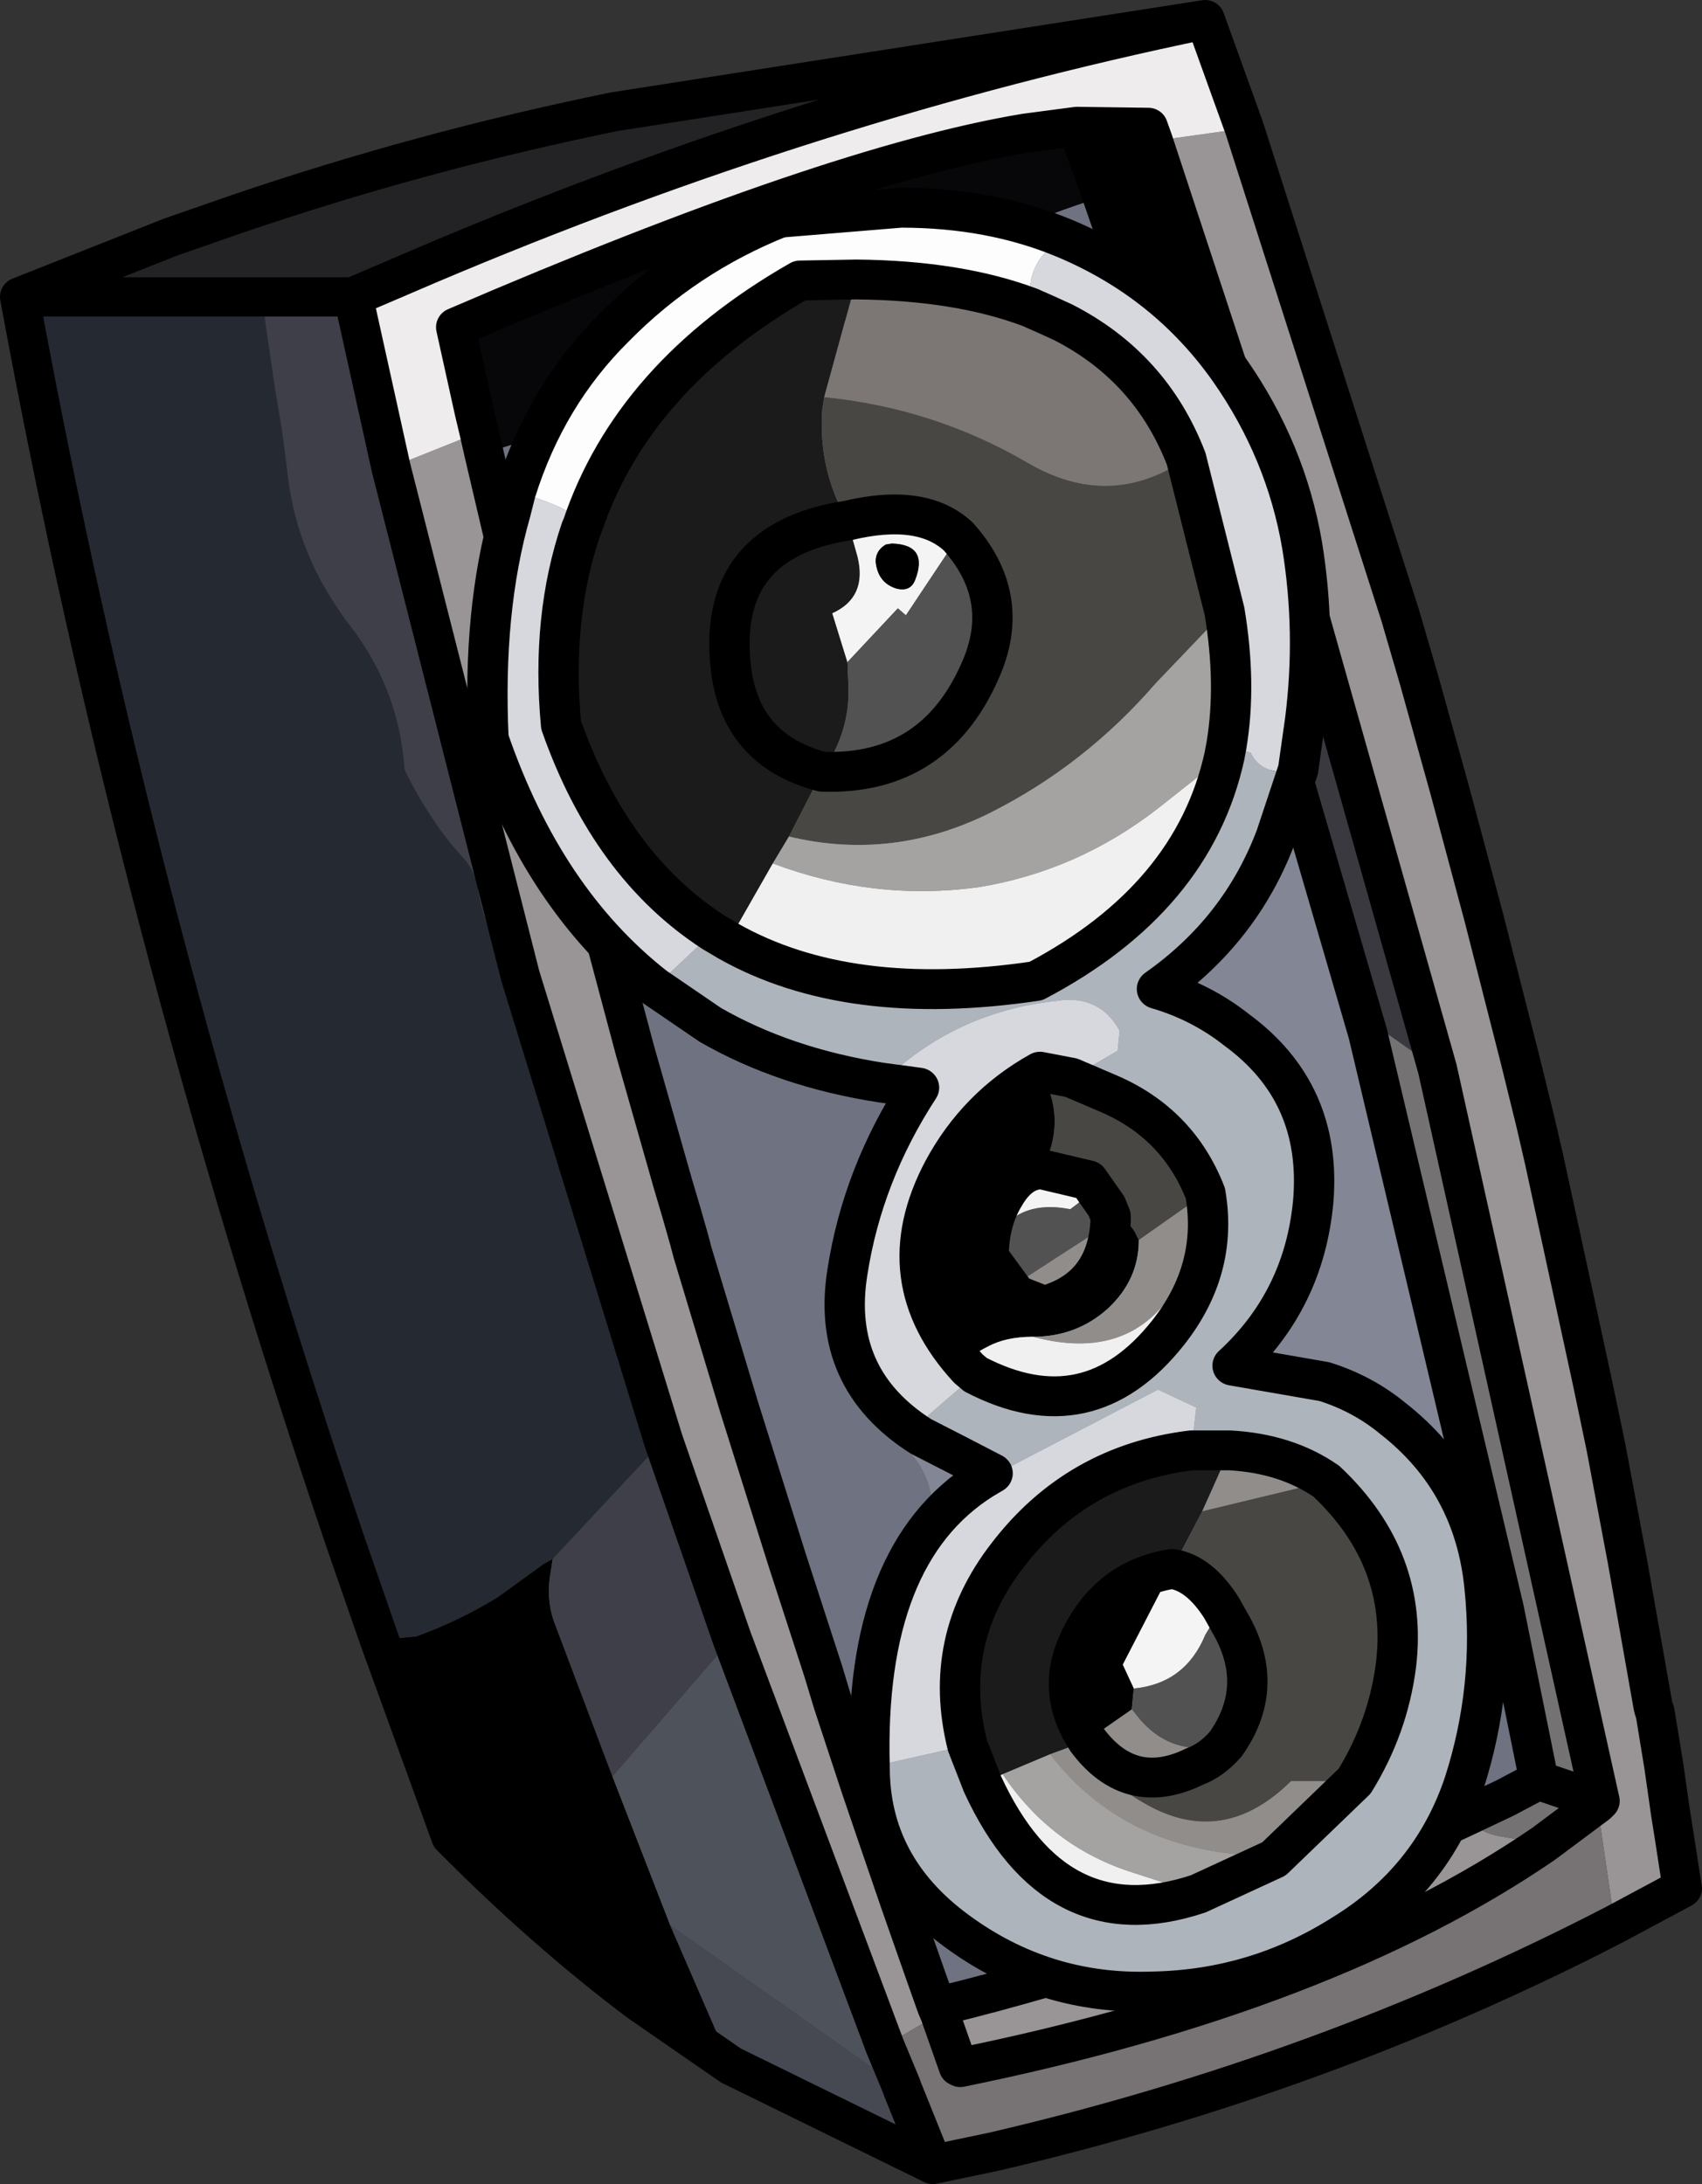 <?xml version="1.0" encoding="UTF-8" standalone="no"?>
<svg xmlns:xlink="http://www.w3.org/1999/xlink" height="111.45px" width="86.85px" xmlns="http://www.w3.org/2000/svg">
  <rect width="100%" height="100%" fill="#333333" stroke="none"/>
  <g transform="matrix(1.0, 0.0, 0.0, 1.0, 43.4, 55.7)">
    <use height="111.45" transform="matrix(1.0, 0.0, 0.0, 1.0, -43.4, -55.7)" width="86.85" xlink:href="#sprite0"/>
    <use height="91.5" transform="matrix(1.029, 0.0, 0.0, 1.017, -19.554, -46.117)" width="51.55" xlink:href="#sprite1"/>
  </g>
  <defs>
    <g id="sprite0" transform="matrix(1.0, 0.0, 0.0, 1.0, 43.4, 55.7)">
      <use height="111.45" transform="matrix(1.0, 0.0, 0.0, 1.0, -43.4, -55.7)" width="86.85" xlink:href="#shape0"/>
    </g>
    <g id="shape0" transform="matrix(1.0, 0.0, 0.0, 1.0, 43.4, 55.7)">
      <path d="M-18.7 -32.55 L-17.75 -28.5 -15.25 -18.25 -15.0 -17.2 -13.4 -11.1 -11.0 -2.1 -9.05 4.75 -8.65 6.1 -8.25 7.5 -8.05 8.25 -5.7 16.05 -3.25 23.85 -1.4 29.55 -0.9 31.2 0.5 35.45 1.3 37.8 2.5 41.3 3.2 43.3 3.85 45.15 4.4 46.7 4.65 46.65 5.2 46.5 6.0 46.3 Q16.5 43.6 27.1 39.0 L31.5 36.95 Q31.95 37.8 33.15 38.0 L34.6 38.25 35.35 38.4 Q24.25 46.0 5.6 49.8 L5.5 49.75 4.55 47.05 1.75 48.7 -6.05 27.9 -9.55 17.8 -16.85 -5.9 -23.45 -31.85 -18.95 -33.65 -18.7 -32.55 M23.35 -24.5 L15.45 -48.5 20.1 -49.15 28.05 -24.3 29.0 -21.05 30.6 -15.3 32.3 -8.95 34.15 -1.7 34.95 1.55 35.4 3.5 37.85 14.8 38.55 18.15 39.65 24.0 40.95 31.35 41.0 31.55 41.05 31.65 41.5 34.4 41.85 36.85 42.05 38.1 42.35 40.05 42.45 40.65 39.0 42.5 38.1 36.35 38.25 36.2 29.95 -1.15 23.35 -24.5 M4.55 47.05 L4.4 46.7 4.55 47.05" fill="#999596" fill-rule="evenodd" stroke="none"/>
      <path d="M15.45 -48.5 L15.2 -49.2 11.55 -49.25 8.9 -48.9 Q-1.0 -47.25 -20.15 -39.0 L-19.2 -34.7 -18.95 -33.65 -23.45 -31.85 -25.35 -40.45 -25.4 -40.55 -21.55 -42.2 Q-1.75 -50.6 18.1 -54.7 L20.1 -49.15 15.45 -48.5" fill="#eeeced" fill-rule="evenodd" stroke="none"/>
      <path d="M12.85 -45.65 Q7.3 -43.95 2.25 -40.8 -0.75 -38.9 -4.0 -37.6 -10.9 -34.9 -17.95 -32.8 L-18.7 -32.55 -18.95 -33.65 -19.2 -34.7 -20.15 -39.0 Q-1.0 -47.25 8.9 -48.9 L11.55 -49.25 12.85 -45.65" fill="#070709" fill-rule="evenodd" stroke="none"/>
      <path d="M19.8 -25.4 L12.85 -45.65 11.55 -49.25 15.2 -49.2 15.45 -48.5 23.35 -24.5 20.25 -24.05 19.8 -25.4 M-24.05 27.95 L-23.65 27.95 -22.15 27.8 Q-19.95 27.0 -18.0 25.8 L-15.65 24.1 -15.2 23.85 -15.3 24.5 Q-15.55 25.8 -15.15 27.0 L-12.3 34.55 -12.15 34.95 -9.2 42.55 -6.1 49.7 -10.8 46.45 Q-15.65 42.8 -20.4 38.0 L-24.05 27.95" fill="#000000" fill-rule="evenodd" stroke="none"/>
      <path d="M12.85 -45.65 L19.8 -25.4 Q17.85 -22.95 15.7 -20.8 L15.15 -20.55 13.9 -20.3 Q10.65 -16.3 8.6 -11.6 7.3 -8.6 6.5 -5.4 L6.0 -3.3 5.55 -1.65 5.6 -1.6 5.5 -1.45 5.1 0.0 2.35 10.0 1.25 13.45 1.55 15.25 2.0 17.6 Q3.45 18.5 3.95 20.0 4.3 21.05 4.15 22.4 L4.25 23.35 6.1 30.0 6.5 31.6 Q7.0 33.3 6.55 34.95 L6.45 35.35 6.55 35.55 6.9 36.1 7.1 36.45 Q8.6 36.8 9.25 37.95 L18.45 36.0 Q19.2 35.15 21.0 34.9 24.0 34.5 26.6 33.1 27.3 30.6 29.25 28.65 31.05 26.85 33.35 26.35 L35.0 34.5 33.4 36.05 31.5 36.95 27.1 39.0 Q16.5 43.6 6.0 46.3 L5.2 46.5 4.65 46.65 4.4 46.7 3.85 45.15 3.2 43.3 2.5 41.3 1.3 37.8 0.5 35.45 -0.9 31.2 -1.4 29.55 -3.25 23.85 -5.7 16.05 -8.05 8.25 -8.25 7.5 -8.65 6.1 -9.05 4.75 -11.0 -2.1 -13.4 -11.1 -15.0 -17.2 -15.25 -18.25 -17.75 -28.5 -18.7 -32.55 -17.95 -32.8 Q-10.9 -34.9 -4.0 -37.6 -0.75 -38.9 2.25 -40.8 7.3 -43.95 12.85 -45.65" fill="#6f7281" fill-rule="evenodd" stroke="none"/>
      <path d="M33.35 26.35 Q31.05 26.85 29.25 28.65 27.3 30.6 26.6 33.1 24.0 34.5 21.0 34.9 19.2 35.15 18.45 36.0 L9.25 37.95 Q8.6 36.8 7.1 36.45 L6.9 36.1 6.55 35.55 6.45 35.35 6.55 34.95 Q7.0 33.3 6.5 31.6 L6.1 30.0 4.25 23.35 4.15 22.4 Q4.3 21.05 3.95 20.0 3.45 18.5 2.0 17.6 L1.55 15.25 1.25 13.45 2.35 10.0 5.1 0.0 5.5 -1.45 5.6 -1.6 5.55 -1.65 6.0 -3.3 6.5 -5.4 Q7.3 -8.6 8.6 -11.6 10.65 -16.3 13.9 -20.3 L15.15 -20.55 15.7 -20.8 Q17.85 -22.95 19.8 -25.4 L20.25 -24.05 26.4 -2.95 33.35 26.35" fill="#838695" fill-rule="evenodd" stroke="none"/>
      <path d="M31.5 36.95 L33.4 36.05 35.1 35.15 35.0 34.5 33.35 26.35 26.4 -2.95 27.4 -2.95 29.95 -1.15 38.25 36.2 38.05 36.15 38.1 36.35 35.35 38.4 34.6 38.25 33.15 38.0 Q31.95 37.8 31.5 36.95 M38.05 36.15 L35.1 35.15 38.05 36.15" fill="#747273" fill-rule="evenodd" stroke="none"/>
      <path d="M20.25 -24.05 L23.35 -24.5 29.95 -1.15 27.4 -2.95 26.4 -2.95 20.25 -24.05" fill="#3a393f" fill-rule="evenodd" stroke="none"/>
      <path d="M33.4 36.05 L35.0 34.5 35.1 35.15 33.4 36.05 M38.25 36.2 L38.1 36.35 39.0 42.5 Q24.1 50.2 7.3 54.1 L4.2 54.75 2.65 50.9 2.6 50.75 2.65 50.9 2.45 50.75 2.6 50.75 1.75 48.7 4.55 47.05 5.5 49.75 5.6 49.8 Q24.25 46.0 35.35 38.4 L38.1 36.35 38.05 36.15 38.25 36.2" fill="#777374" fill-rule="evenodd" stroke="none"/>
      <path d="M1.75 48.7 L2.6 50.75 2.45 50.75 -9.2 42.55 -12.15 34.95 -6.05 27.9 1.75 48.7" fill="#4e525b" fill-rule="evenodd" stroke="none"/>
      <path d="M2.65 50.9 L4.2 54.75 -6.1 49.7 -9.2 42.55 2.45 50.75 2.65 50.9" fill="#464952" fill-rule="evenodd" stroke="none"/>
      <path d="M18.1 -54.7 Q-1.75 -50.6 -21.55 -42.2 L-25.4 -40.55 -25.35 -40.45 -25.4 -40.55 -30.0 -40.55 -42.4 -40.55 -34.7 -43.6 -31.25 -44.8 Q-21.85 -48.0 -12.05 -50.0 L18.1 -54.7" fill="#232325" fill-rule="evenodd" stroke="none"/>
      <path d="M-25.35 -40.45 L-23.45 -31.85 -16.85 -5.9 -17.05 -5.85 -17.1 -5.9 -17.9 -7.0 Q-18.75 -8.65 -19.05 -10.5 -19.2 -11.3 -19.75 -11.9 L-20.4 -12.65 Q-21.75 -14.35 -22.75 -16.4 L-22.85 -17.35 Q-23.35 -21.1 -25.8 -24.1 L-26.1 -24.55 Q-28.35 -27.8 -28.75 -31.7 L-29.0 -33.65 -29.35 -35.75 -29.85 -39.15 -30.0 -40.55 -25.4 -40.55 -25.35 -40.45 M-12.15 34.95 L-12.3 34.55 -15.15 27.0 Q-15.55 25.8 -15.3 24.5 L-15.2 23.85 -9.55 17.8 -6.05 27.9 -12.15 34.95" fill="#3f3f49" fill-rule="evenodd" stroke="none"/>
      <path d="M-30.0 -40.55 L-29.85 -39.15 -29.35 -35.75 -29.0 -33.65 -28.75 -31.7 Q-28.35 -27.8 -26.1 -24.55 L-25.8 -24.1 Q-23.35 -21.1 -22.85 -17.35 L-22.75 -16.4 Q-21.75 -14.35 -20.4 -12.65 L-19.75 -11.9 Q-19.2 -11.3 -19.05 -10.5 -18.75 -8.65 -17.9 -7.0 L-17.1 -5.9 -17.05 -5.85 -16.85 -5.9 -9.55 17.8 -15.2 23.85 -15.65 24.1 -18.0 25.8 Q-19.95 27.0 -22.15 27.8 L-23.65 27.95 -24.05 27.95 -25.75 23.05 Q-36.55 -8.75 -42.4 -40.55 L-30.0 -40.55" fill="#252932" fill-rule="evenodd" stroke="none"/>
      <path d="M19.8 -25.4 L12.85 -45.65 M-18.7 -32.55 L-17.75 -28.5 -15.25 -18.25 -15.0 -17.2 -13.4 -11.1 -11.0 -2.1 -9.05 4.75 -8.65 6.1 -8.25 7.5 -8.05 8.25 -5.7 16.05 -3.25 23.85 -1.4 29.55 -0.9 31.2 0.5 35.45 1.3 37.8 2.5 41.3 3.2 43.3 3.85 45.15 4.4 46.7 4.65 46.65 5.2 46.5 6.0 46.3 Q16.5 43.6 27.1 39.0 L31.5 36.95 33.4 36.05 35.1 35.15 38.05 36.15 38.25 36.2 38.1 36.35 35.35 38.4 M35.0 34.5 L33.35 26.35 M19.8 -25.4 L20.25 -24.05 26.4 -2.95 33.35 26.35 M23.35 -24.5 L15.45 -48.5 15.2 -49.2 11.55 -49.25 12.85 -45.65 M11.55 -49.25 L8.9 -48.9 Q-1.0 -47.25 -20.15 -39.0 L-19.2 -34.7 -18.95 -33.65 -18.7 -32.55 M23.35 -24.5 L29.95 -1.15 38.25 36.2 M39.0 42.5 L42.45 40.65 42.35 40.05 42.05 38.1 41.85 36.85 41.5 34.4 41.05 31.65 41.0 31.55 40.95 31.35 39.65 24.0 38.55 18.15 37.85 14.8 35.4 3.5 34.95 1.55 34.15 -1.7 32.3 -8.95 30.6 -15.3 29.0 -21.05 28.05 -24.3 20.1 -49.15 18.1 -54.7 Q-1.75 -50.6 -21.55 -42.2 L-25.4 -40.55 -25.35 -40.45 -23.45 -31.85 M4.4 46.7 L4.55 47.05 5.5 49.75 5.6 49.8 Q24.25 46.0 35.35 38.4 M1.75 48.7 L2.6 50.75 2.65 50.9 4.2 54.75 7.3 54.1 Q24.1 50.2 39.0 42.5 M35.0 34.5 L35.1 35.15 M-30.0 -40.55 L-25.4 -40.55 M-16.85 -5.9 L-23.45 -31.85 M18.1 -54.7 L-12.05 -50.0 Q-21.85 -48.0 -31.25 -44.8 L-34.7 -43.6 -42.4 -40.55 -30.0 -40.55 M-24.05 27.95 L-20.4 38.0 Q-15.65 42.8 -10.8 46.45 L-6.1 49.7 M-9.55 17.8 L-16.85 -5.9 M-6.05 27.9 L-9.55 17.8 M-24.05 27.95 L-25.75 23.05 Q-36.55 -8.75 -42.4 -40.55 M1.75 48.7 L-6.05 27.9 M4.2 54.75 L-6.1 49.7" fill="none" stroke="#000000" stroke-linecap="round" stroke-linejoin="round" stroke-width="2.0"/>
    </g>
    <g id="sprite1" transform="matrix(1.0, 0.0, 0.0, 1.0, 25.75, 45.75)">
      <use height="91.5" transform="matrix(1.0, 0.0, 0.0, 1.0, -25.75, -45.75)" width="51.55" xlink:href="#shape1"/>
    </g>
    <g id="shape1" transform="matrix(1.0, 0.0, 0.0, 1.0, 25.75, 45.75)">
      <path d="M-6.45 -41.15 L-8.05 -35.25 -8.15 -34.6 Q-8.35 -31.6 -6.9 -29.05 L-6.4 -27.25 Q-5.9 -25.2 -7.65 -24.4 L-6.9 -21.95 -6.85 -20.8 Q-6.75 -18.45 -8.15 -16.45 L-9.8 -13.2 -10.6 -11.85 -12.8 -7.95 -13.55 -8.4 Q-18.65 -11.75 -21.1 -18.8 -21.6 -24.2 -20.1 -28.65 L-20.05 -28.75 Q-17.55 -36.3 -9.25 -41.1 L-6.45 -41.15 M-6.9 -29.05 Q-13.3 -28.05 -12.7 -21.85 -12.3 -17.55 -8.15 -16.45 -12.3 -17.55 -12.7 -21.85 -13.3 -28.05 -6.9 -29.05 M-0.2 34.35 L-0.95 32.4 Q-2.25 27.15 1.05 22.85 4.5 18.3 10.15 17.6 L12.05 17.6 10.7 20.65 9.2 23.55 Q6.05 24.05 4.6 27.15 3.4 29.7 5.0 32.15 L4.9 32.2 3.15 32.85 0.8 33.85 -0.2 34.35" fill="#1b1b1b" fill-rule="evenodd" stroke="none"/>
      <path d="M2.15 -39.75 Q-1.4 -41.1 -6.45 -41.15 L-9.25 -41.1 Q-17.55 -36.3 -20.05 -28.75 -20.2 -29.6 -23.35 -30.5 -21.85 -35.35 -18.45 -38.75 -14.95 -42.35 -10.25 -44.25 L-4.25 -44.75 Q0.25 -44.75 3.9 -43.2 1.9 -42.25 2.15 -39.75" fill="#fdfdfd" fill-rule="evenodd" stroke="none"/>
      <path d="M9.9 -32.15 Q8.15 -36.75 3.8 -39.0 2.95 -39.4 2.15 -39.75 1.9 -42.25 3.9 -43.2 8.95 -41.05 12.05 -36.6 14.85 -32.55 15.65 -27.8 16.35 -23.45 15.8 -19.05 L15.45 -16.55 14.5 -16.45 Q13.5 -16.55 13.1 -17.4 L11.9 -17.8 Q12.4 -20.85 11.8 -24.5 L9.9 -32.15 M-5.8 33.5 Q-6.1 22.8 -0.2 19.05 L0.35 18.85 8.5 14.55 10.4 15.45 10.15 17.6 Q4.5 18.3 1.05 22.85 -2.25 27.15 -0.95 32.4 L-5.8 33.5 M-3.25 16.9 Q-7.75 14.0 -6.9 8.65 -6.15 3.75 -3.35 -0.6 L-5.2 -0.85 Q-1.6 -4.4 3.45 -4.95 5.6 -5.3 6.6 -3.45 L6.5 -2.45 4.2 -1.1 2.65 -1.4 Q-0.45 0.35 -2.15 3.55 -5.0 9.0 -0.9 13.5 L-0.55 13.8 -2.9 15.85 -3.25 16.9 M-16.45 -5.65 Q-21.95 -10.0 -24.7 -18.1 -25.0 -24.55 -23.6 -29.5 L-23.35 -30.5 Q-20.2 -29.6 -20.05 -28.75 L-20.1 -28.65 Q-21.6 -24.2 -21.1 -18.8 -18.65 -11.75 -13.55 -8.4 L-16.45 -5.65" fill="#d7d8dd" fill-rule="evenodd" stroke="none"/>
      <path d="M-8.05 -35.25 Q-2.6 -34.7 2.05 -31.95 6.1 -29.55 9.9 -32.15 L11.8 -24.5 8.4 -20.9 Q4.9 -16.8 0.2 -14.4 -4.65 -11.95 -9.8 -13.2 L-8.15 -16.45 Q-2.45 -16.25 -0.2 -21.8 1.2 -25.3 -1.4 -28.25 -3.2 -29.95 -6.9 -29.05 -8.35 -31.6 -8.15 -34.6 L-8.05 -35.25 M4.2 -1.1 L6.05 -0.3 Q9.5 1.2 10.85 4.7 L10.5 4.95 7.55 7.05 7.45 6.85 Q7.1 6.0 6.15 5.85 L5.95 5.35 5.05 4.05 2.75 3.5 Q3.95 1.15 2.85 -1.05 L2.65 -1.4 4.2 -1.1 M4.9 32.2 L5.0 32.15 Q7.15 35.05 10.35 33.45 11.15 33.15 11.85 32.35 13.85 29.5 12.15 26.4 L11.65 25.5 Q10.55 23.75 9.2 23.55 L10.7 20.65 16.85 19.15 Q20.95 23.05 20.3 28.4 19.9 31.5 18.25 34.2 L15.1 34.2 Q11.7 37.6 7.8 35.3 5.85 34.2 4.9 32.2" fill="#484743" fill-rule="evenodd" stroke="none"/>
      <path d="M-6.9 -29.05 Q-3.2 -29.95 -1.4 -28.25 L-4.0 -24.3 -4.4 -24.65 -6.9 -21.95 -7.65 -24.4 Q-5.9 -25.2 -6.4 -27.25 L-6.9 -29.05 M2.75 3.5 L5.05 4.05 5.0 4.85 4.15 5.5 Q1.35 4.95 0.25 7.3 0.1 7.55 0.1 7.9 0.1 6.1 0.9 4.8 1.65 3.5 2.75 3.5 M-4.7 -27.9 L-5.0 -27.85 Q-5.5 -27.55 -5.5 -27.0 -5.4 -25.95 -4.5 -25.65 -3.8 -25.45 -3.55 -26.05 -2.85 -27.85 -4.7 -27.9 M11.65 25.5 L10.85 26.85 Q9.85 29.3 7.3 29.55 L6.75 28.35 9.2 23.55 Q10.55 23.75 11.65 25.5" fill="#f4f4f4" fill-rule="evenodd" stroke="none"/>
      <path d="M2.65 -1.4 L2.85 -1.05 Q3.95 1.15 2.75 3.5 1.65 3.5 0.9 4.8 0.1 6.1 0.1 7.9 L1.4 9.7 1.6 9.85 2.85 10.35 Q5.95 9.5 6.15 6.15 L6.15 5.85 Q7.1 6.0 7.45 6.85 L7.55 7.05 Q7.55 9.05 6.0 10.5 4.45 11.9 2.3 11.9 0.95 11.9 0.05 12.4 -0.9 12.85 -0.9 13.5 -5.0 9.0 -2.15 3.55 -0.45 0.35 2.65 -1.4 M-4.7 -27.9 Q-2.85 -27.85 -3.55 -26.05 -3.8 -25.45 -4.5 -25.65 -5.4 -25.95 -5.5 -27.0 -5.5 -27.55 -5.0 -27.85 L-4.7 -27.9 M5.0 32.15 Q3.4 29.7 4.6 27.15 6.05 24.05 9.2 23.55 L6.75 28.35 7.3 29.55 7.2 30.6 5.0 32.15" fill="#000000" fill-rule="evenodd" stroke="none"/>
      <path d="M9.9 -32.15 Q6.1 -29.55 2.05 -31.95 -2.6 -34.7 -8.05 -35.25 L-6.45 -41.15 Q-1.4 -41.1 2.15 -39.75 2.95 -39.4 3.8 -39.0 8.15 -36.75 9.9 -32.15" fill="#7c7774" fill-rule="evenodd" stroke="none"/>
      <path d="M-1.4 -28.25 Q1.2 -25.3 -0.2 -21.8 -2.45 -16.25 -8.15 -16.45 -6.75 -18.45 -6.85 -20.8 L-6.9 -21.95 -4.4 -24.65 -4.0 -24.3 -1.4 -28.25 M5.05 4.05 L5.95 5.35 6.05 6.25 2.0 8.9 1.6 9.75 1.4 9.7 0.1 7.9 Q0.1 7.55 0.25 7.3 1.35 4.95 4.15 5.5 L5.0 4.85 5.05 4.05 M11.65 25.5 L12.15 26.4 Q13.85 29.5 11.85 32.35 9.1 33.1 7.4 30.85 L7.2 30.6 7.3 29.55 Q9.85 29.3 10.85 26.85 L11.65 25.5" fill="#525252" fill-rule="evenodd" stroke="none"/>
      <path d="M11.9 -17.8 L13.1 -17.4 Q13.5 -16.55 14.5 -16.45 L15.45 -16.55 14.35 -13.2 Q12.6 -8.5 8.45 -5.55 10.65 -4.9 12.4 -3.5 16.65 -0.35 16.2 5.1 15.75 10.05 12.2 13.35 L16.75 14.15 Q18.65 14.75 20.15 16.0 24.2 19.2 24.7 24.5 25.2 29.5 23.7 34.25 22.1 39.15 17.65 41.9 13.35 44.65 8.25 44.75 2.85 44.95 -1.5 41.7 -5.8 38.5 -5.8 33.5 L-0.95 32.4 -0.2 34.35 Q3.4 42.25 10.5 39.85 L14.25 38.1 18.25 34.2 Q19.9 31.5 20.3 28.4 20.95 23.05 16.85 19.15 14.85 17.75 12.05 17.6 L10.15 17.6 10.4 15.45 8.5 14.55 0.35 18.85 0.3 18.75 Q-1.5 17.8 -3.25 16.9 L-2.9 15.85 -0.55 13.8 Q5.05 16.75 9.0 11.7 11.5 8.5 10.85 4.7 9.5 1.2 6.05 -0.3 L4.2 -1.1 6.5 -2.45 6.6 -3.45 Q5.6 -5.3 3.45 -4.95 -1.6 -4.4 -5.2 -0.85 -10.0 -1.6 -13.7 -3.75 L-16.45 -5.65 -13.55 -8.4 -12.8 -7.95 Q-6.85 -4.55 2.45 -5.95 10.25 -10.1 11.8 -17.25 L11.9 -17.8" fill="#aeb4bb" fill-rule="evenodd" stroke="none"/>
      <path d="M11.8 -17.25 Q10.25 -10.1 2.45 -5.95 -6.85 -4.55 -12.8 -7.95 L-10.6 -11.85 Q-5.6 -9.95 -0.45 -10.65 4.5 -11.45 8.55 -14.65 L11.8 -17.25 M10.5 4.95 L10.85 4.7 Q11.5 8.5 9.0 11.7 5.05 16.75 -0.55 13.8 L-0.9 13.5 Q-0.9 12.85 0.05 12.4 0.95 11.9 2.3 11.9 8.2 13.5 10.3 7.45 10.75 6.25 10.5 4.95 M-0.2 34.35 L0.8 33.85 Q3.2 37.5 7.3 38.8 L10.5 39.85 Q3.4 42.25 -0.2 34.35" fill="#f0f0f0" fill-rule="evenodd" stroke="none"/>
      <path d="M-9.8 -13.2 Q-4.65 -11.95 0.2 -14.4 4.9 -16.8 8.4 -20.9 L11.8 -24.5 Q12.4 -20.85 11.9 -17.8 L11.8 -17.25 8.55 -14.65 Q4.5 -11.45 -0.45 -10.65 -5.6 -9.95 -10.6 -11.85 L-9.8 -13.2 M0.8 33.85 L3.15 32.85 Q6.45 37.2 12.25 37.85 L14.25 38.1 10.5 39.85 7.3 38.8 Q3.2 37.5 0.8 33.85" fill="#a4a3a1" fill-rule="evenodd" stroke="none"/>
      <path d="M5.95 5.35 L6.15 5.85 6.15 6.15 Q5.95 9.5 2.85 10.35 L1.6 9.85 1.6 9.75 2.0 8.9 6.05 6.25 5.95 5.35 M7.55 7.05 L10.5 4.95 Q10.75 6.25 10.3 7.45 8.2 13.5 2.3 11.9 4.45 11.9 6.0 10.5 7.55 9.05 7.55 7.05 M3.15 32.85 L4.9 32.2 Q5.85 34.2 7.8 35.3 11.7 37.6 15.1 34.2 L18.25 34.2 14.25 38.1 12.25 37.85 Q6.45 37.2 3.15 32.85 M10.7 20.65 L12.05 17.6 Q14.85 17.75 16.85 19.15 L10.7 20.65 M7.2 30.6 L7.4 30.85 Q9.1 33.1 11.85 32.35 11.15 33.15 10.35 33.45 7.15 35.05 5.0 32.15 L7.2 30.6" fill="#918d8a" fill-rule="evenodd" stroke="none"/>
      <path d="M9.9 -32.15 Q8.15 -36.75 3.8 -39.0 2.95 -39.4 2.15 -39.75 -1.4 -41.1 -6.45 -41.15 L-9.25 -41.1 Q-17.55 -36.3 -20.05 -28.75 L-20.1 -28.65 Q-21.6 -24.2 -21.1 -18.8 -18.65 -11.75 -13.55 -8.4 M-6.9 -29.05 Q-3.2 -29.95 -1.4 -28.25 1.2 -25.3 -0.2 -21.8 -2.45 -16.25 -8.15 -16.45 -12.3 -17.55 -12.7 -21.85 -13.3 -28.05 -6.9 -29.05 M11.8 -24.5 L9.9 -32.15 M15.45 -16.55 L15.8 -19.05 Q16.35 -23.45 15.65 -27.8 14.85 -32.55 12.05 -36.6 8.95 -41.05 3.9 -43.2 M15.45 -16.55 L14.35 -13.2 Q12.6 -8.5 8.45 -5.55 10.65 -4.9 12.4 -3.5 16.65 -0.35 16.2 5.1 15.75 10.05 12.2 13.35 L16.75 14.15 Q18.65 14.75 20.15 16.0 24.2 19.2 24.7 24.5 25.2 29.5 23.7 34.25 22.1 39.15 17.65 41.9 13.35 44.65 8.25 44.75 2.85 44.95 -1.5 41.7 -5.8 38.5 -5.8 33.5 -6.1 22.8 -0.2 19.05 L0.3 18.75 Q-1.5 17.8 -3.25 16.9 -7.75 14.0 -6.9 8.65 -6.15 3.75 -3.35 -0.6 L-5.2 -0.85 Q-10.0 -1.6 -13.7 -3.75 L-16.45 -5.65 Q-21.95 -10.0 -24.7 -18.1 M-10.25 -44.25 L-4.25 -44.75 Q0.25 -44.75 3.9 -43.2 M11.8 -24.5 Q12.4 -20.85 11.9 -17.8 L11.8 -17.25 Q10.25 -10.1 2.45 -5.95 -6.85 -4.55 -12.8 -7.95 L-13.55 -8.4 M10.85 4.7 Q9.5 1.2 6.05 -0.3 L4.2 -1.1 2.65 -1.4 Q-0.45 0.35 -2.15 3.55 -5.0 9.0 -0.9 13.5 L-0.55 13.8 M2.75 3.5 L5.05 4.05 5.95 5.35 6.15 5.85 6.15 6.15 Q5.95 9.5 2.85 10.35 L1.6 9.85 1.4 9.7 0.1 7.9 Q0.1 6.1 0.9 4.8 1.65 3.5 2.75 3.5 M10.85 4.7 Q11.5 8.5 9.0 11.7 5.05 16.75 -0.55 13.8 M-0.95 32.4 L-0.2 34.35 M5.0 32.15 Q3.4 29.7 4.6 27.15 6.05 24.05 9.2 23.55 M12.05 17.6 L10.15 17.6 Q4.5 18.3 1.05 22.85 -2.25 27.15 -0.95 32.4 M16.85 19.15 Q14.85 17.75 12.05 17.6 M18.25 34.2 Q19.9 31.5 20.3 28.4 20.95 23.05 16.85 19.15 M11.85 32.35 Q13.85 29.5 12.15 26.4 L11.65 25.5 Q10.55 23.75 9.2 23.55 M11.85 32.35 Q11.15 33.15 10.35 33.45 7.15 35.05 5.0 32.15 M10.5 39.85 L14.25 38.1 18.25 34.2 M10.5 39.85 Q3.4 42.25 -0.2 34.35" fill="none" stroke="#000000" stroke-linecap="round" stroke-linejoin="round" stroke-width="2.0"/>
      <path d="M-24.7 -18.1 Q-25.0 -24.55 -23.6 -29.5 L-23.35 -30.5 Q-21.85 -35.35 -18.45 -38.75 -14.95 -42.35 -10.25 -44.25" fill="none" stroke="#000000" stroke-linecap="round" stroke-linejoin="round" stroke-width="2.0"/>
    </g>
  </defs>
</svg>
